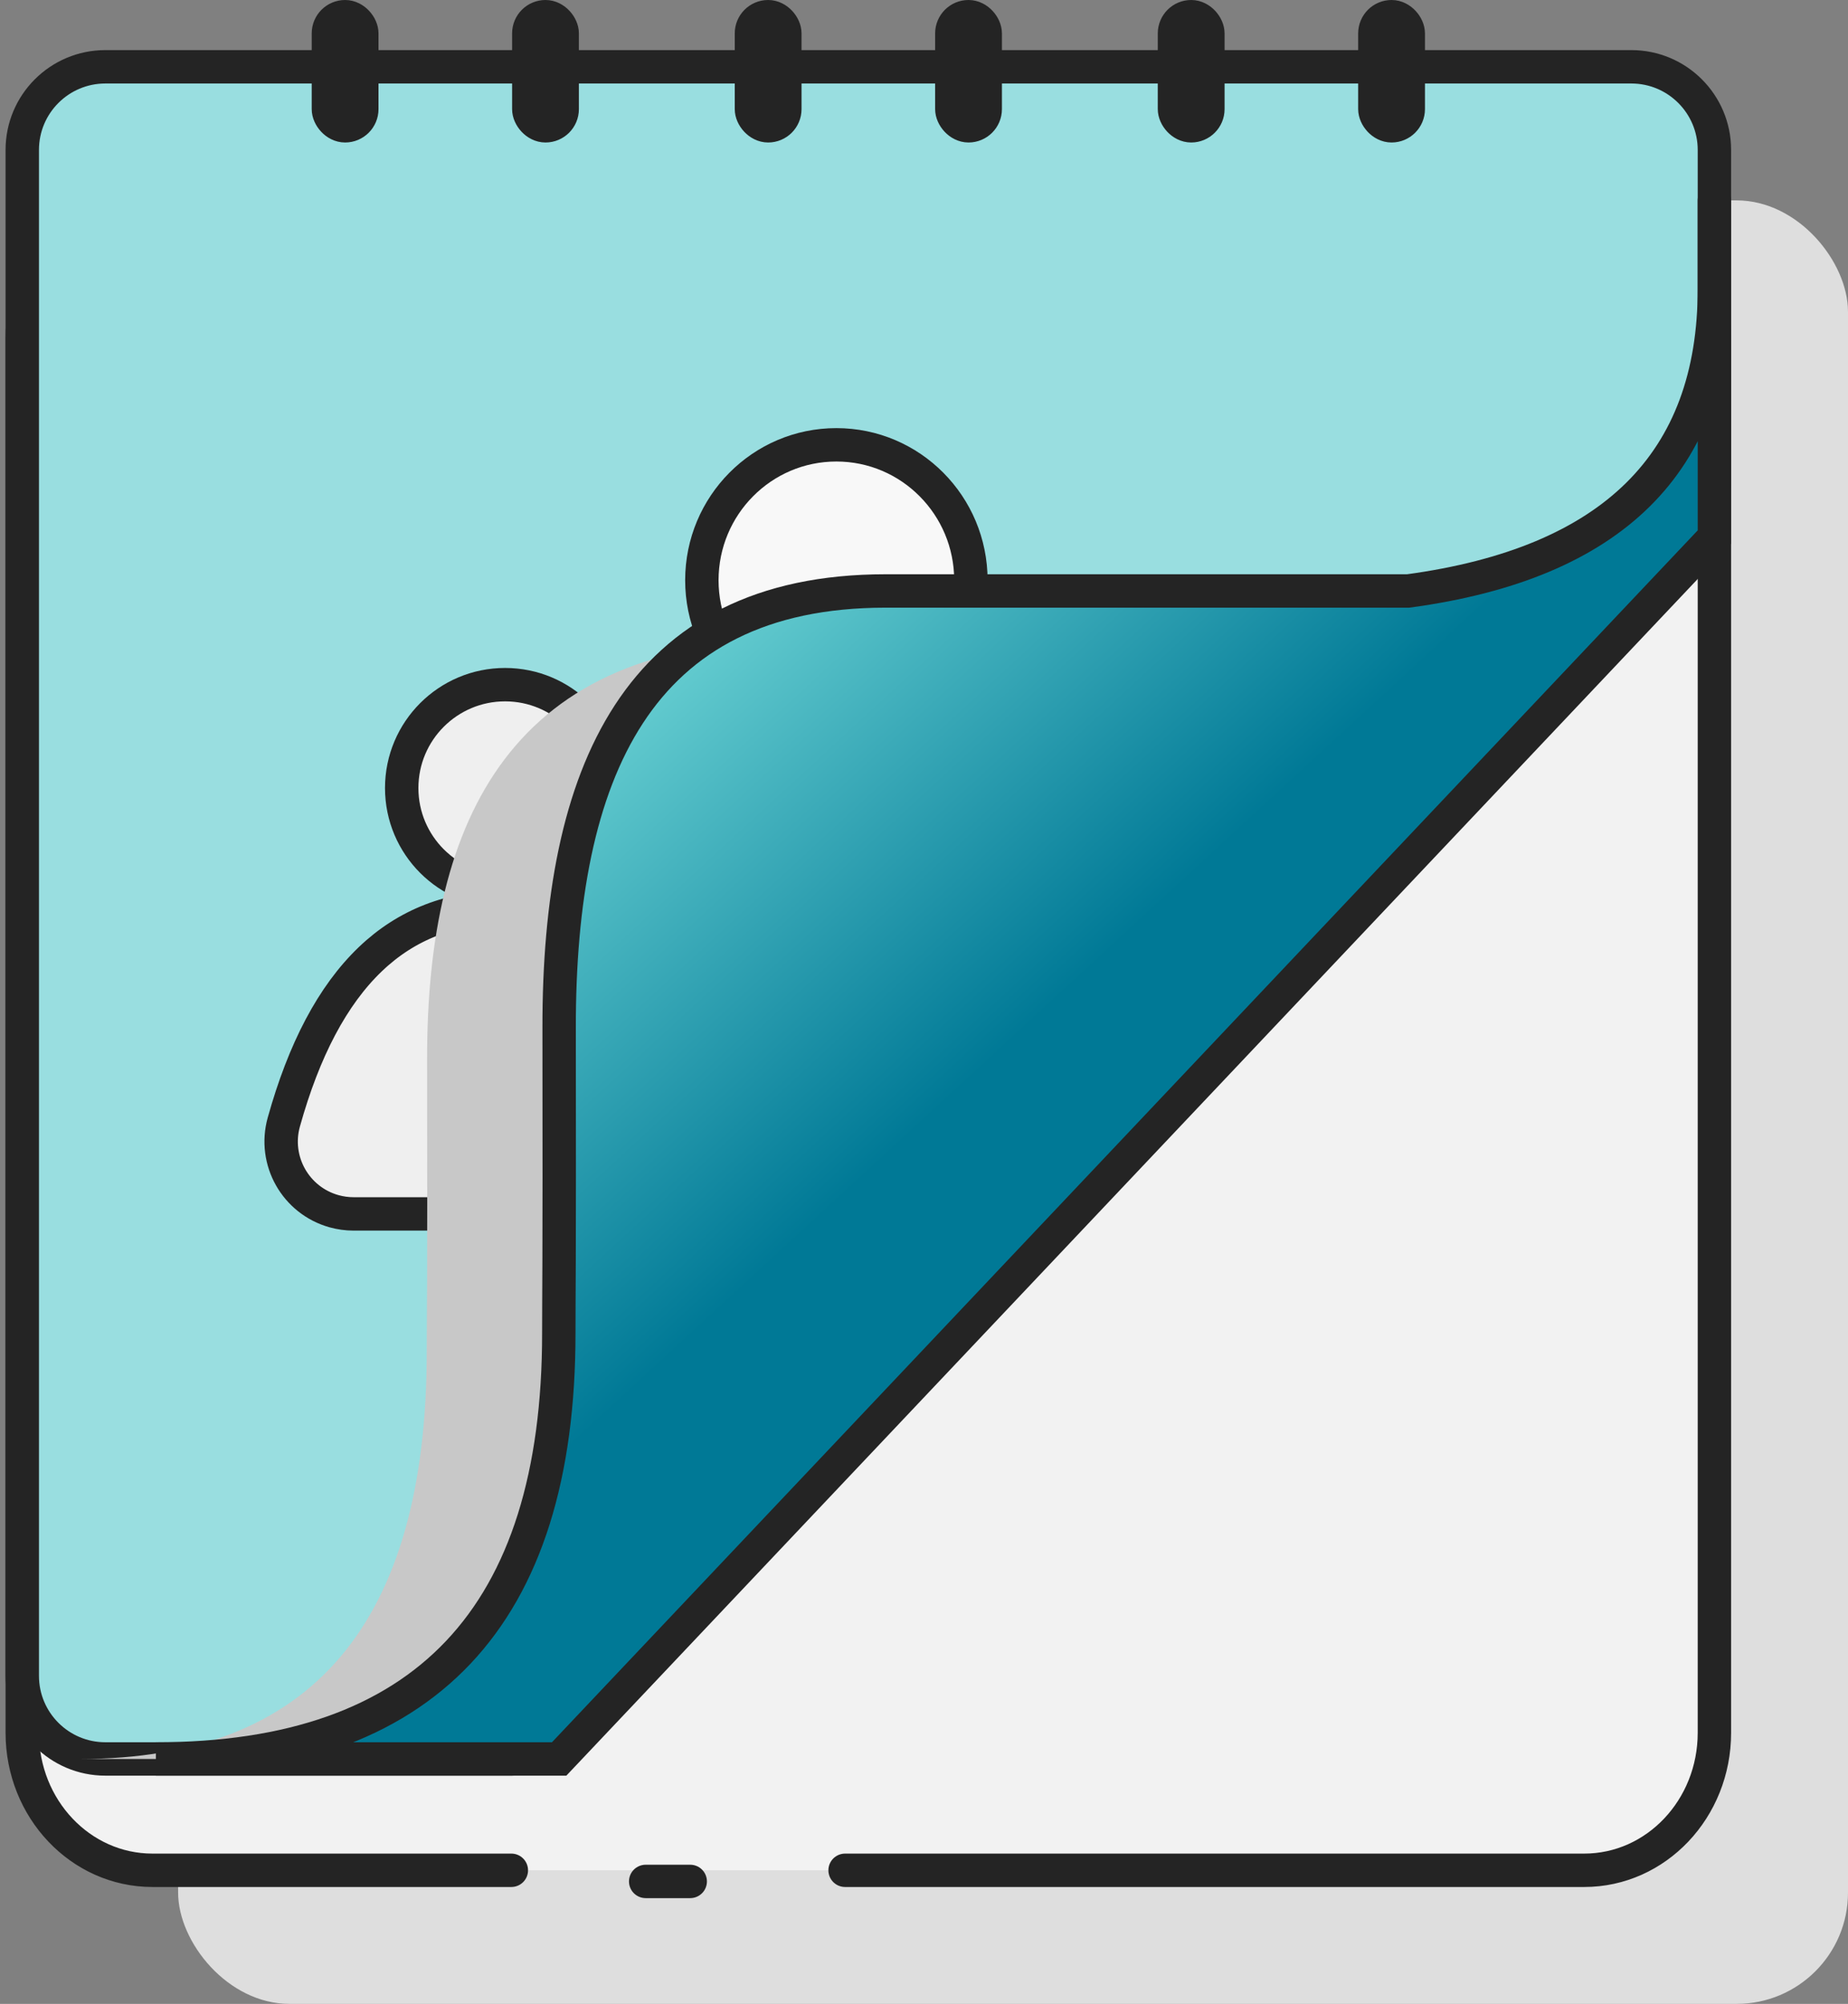 <?xml version="1.0" encoding="UTF-8"?>
<svg width="83px" height="90px" viewBox="0 0 83 90" version="1.1" xmlns="http://www.w3.org/2000/svg" xmlns:xlink="http://www.w3.org/1999/xlink">
    <rect x="0" y="0" width="83" height="90" fill="#808080" stroke="none"/>
    <title>icon_terminbuchung</title>
    <defs>
        <linearGradient x1="33.776%" y1="32.259%" x2="54.654%" y2="56.482%" id="linearGradient-1">
            <stop stop-color="#66CED1" offset="0%"></stop>
            <stop stop-color="#007996" offset="100%"></stop>
        </linearGradient>
    </defs>
    <g id="01_Design" stroke="none" stroke-width="1" fill="none" fill-rule="evenodd">
        <g id="01_all-services" transform="translate(-444, -688)">
            <g id="termin_buergeramt_aendern" transform="translate(378, 646)">
                <g id="icon_terminbuchung" transform="translate(67, 42)">
                    <rect id="Rectangle" fill="#DEDEDE" x="7" y="9" width="75" height="81" rx="5"></rect>
                    <path d="M21.966,84 L5.846,84 C2.617,84 0,81.235 0,77.824 L0,15.176 C0,11.765 2.617,9 5.846,9 L70.154,9 C73.383,9 76,11.765 76,15.176 L76,77.824 C76,81.235 73.383,84 70.154,84 L41.607,84 L36.956,84 M30,84.5 L28,84.5" id="Shape" stroke="#242424" stroke-width="1.5" fill="#F2F2F2" stroke-linecap="round" stroke-linejoin="round"></path>
                    <path d="M3.733,3 L72.267,3 C74.329,3 76,4.671 76,6.733 L76,21.767 L76,21.767 L22,79 L3.733,79 C1.671,79 1.58477303e-15,77.329 0,75.267 L0,6.733 C-2.525054e-16,4.671 1.671,3 3.733,3 Z" id="Rectangle" stroke="#242424" stroke-width="1.5" fill="#99DEE0" stroke-linejoin="round"></path>
                    <rect id="Rectangle-Copy-8" stroke="#242424" stroke-width="1.5" fill="#D8D8D8" x="32.75" y="0.75" width="1.5" height="4.9" rx="0.75"></rect>
                    <rect id="Rectangle-Copy-11" stroke="#242424" stroke-width="1.5" fill="#D8D8D8" x="22.75" y="0.75" width="1.5" height="4.9" rx="0.75"></rect>
                    <rect id="Rectangle-Copy-20" stroke="#242424" stroke-width="1.5" fill="#D8D8D8" x="13.75" y="0.75" width="1.5" height="4.9" rx="0.75"></rect>
                    <rect id="Rectangle-Copy-9" stroke="#242424" stroke-width="1.5" fill="#D8D8D8" x="41.75" y="0.75" width="1.5" height="4.9" rx="0.75"></rect>
                    <rect id="Rectangle-Copy-10" stroke="#242424" stroke-width="1.5" fill="#D8D8D8" x="51.75" y="0.75" width="1.5" height="4.9" rx="0.75"></rect>
                    <rect id="Rectangle-Copy-14" stroke="#242424" stroke-width="1.5" fill="#D8D8D8" x="60.75" y="0.75" width="1.5" height="4.9" rx="0.75"></rect>
                    <g id="Group-2" transform="translate(10, 30)" fill="#EFEFEF" stroke="#242424" stroke-width="1.5">
                        <circle id="Oval" cx="11.685" cy="5.393" r="4.643"></circle>
                        <path d="M11.685,10.739 C14.627,10.739 16.995,11.915 18.792,14.265 C20.569,16.588 21.793,20.012 22.502,24.52 L22.502,24.52 L4.877,24.52 C4.582,24.52 4.289,24.479 4.004,24.4 C3.14,24.159 2.455,23.59 2.046,22.866 C1.638,22.141 1.506,21.261 1.747,20.397 C2.652,17.152 3.935,14.706 5.631,13.082 C7.268,11.515 9.288,10.739 11.685,10.739 Z" id="Oval"></path>
                    </g>
                    <path d="M38.272,20.25 C39.951,20.25 41.471,20.926 42.571,22.017 C43.674,23.111 44.355,24.622 44.355,26.291 C44.355,27.96 43.674,29.471 42.571,30.565 C41.471,31.657 39.951,32.333 38.272,32.333 C37.361,32.333 36.497,32.134 35.721,31.777 L35.721,31.777 L29.568,34.52 L32.392,27.847 C32.259,27.351 32.188,26.829 32.188,26.291 C32.188,24.622 32.87,23.111 33.972,22.017 C35.073,20.926 36.593,20.25 38.272,20.25 Z" id="Combined-Shape" stroke="#242424" stroke-width="1.5" fill="#F8F8F8" stroke-linejoin="round" transform="translate(37.303, 27.03) rotate(-90) translate(-37.303, -27.03) "></path>
                    <path d="M76,24.119 L23.5,79 L2.606,79 C12.989,79 18.176,72.893 18.166,60.678 C18.165,58.911 18.202,58.522 18.183,47.585 C18.165,36.647 22.066,28.79 34.517,28.79 C43.64,28.79 52.36,28.79 60.675,28.79 C70.892,27.606 76,23.276 76,15.799 C76,8.323 76,11.096 76,24.119 Z" id="Path-4" fill="#C8C8C8" style="mix-blend-mode: normal;"></path>
                    <path d="M76,24.119 L24.113,79 L6,79 C18.074,79 24.107,72.619 24.098,59.858 C24.096,58.011 24.13,57.605 24.113,46.178 C24.096,34.751 27.598,26.542 38.771,26.542 C46.959,26.542 54.784,26.542 62.247,26.542 C71.416,25.305 76,20.78 76,12.97 C76,5.159 76,8.875 76,24.119 Z" id="Path-4" stroke="#242424" stroke-width="1.5" fill="url(#linearGradient-1)"></path>
                </g>
            </g>
        </g>
    </g>
</svg>
